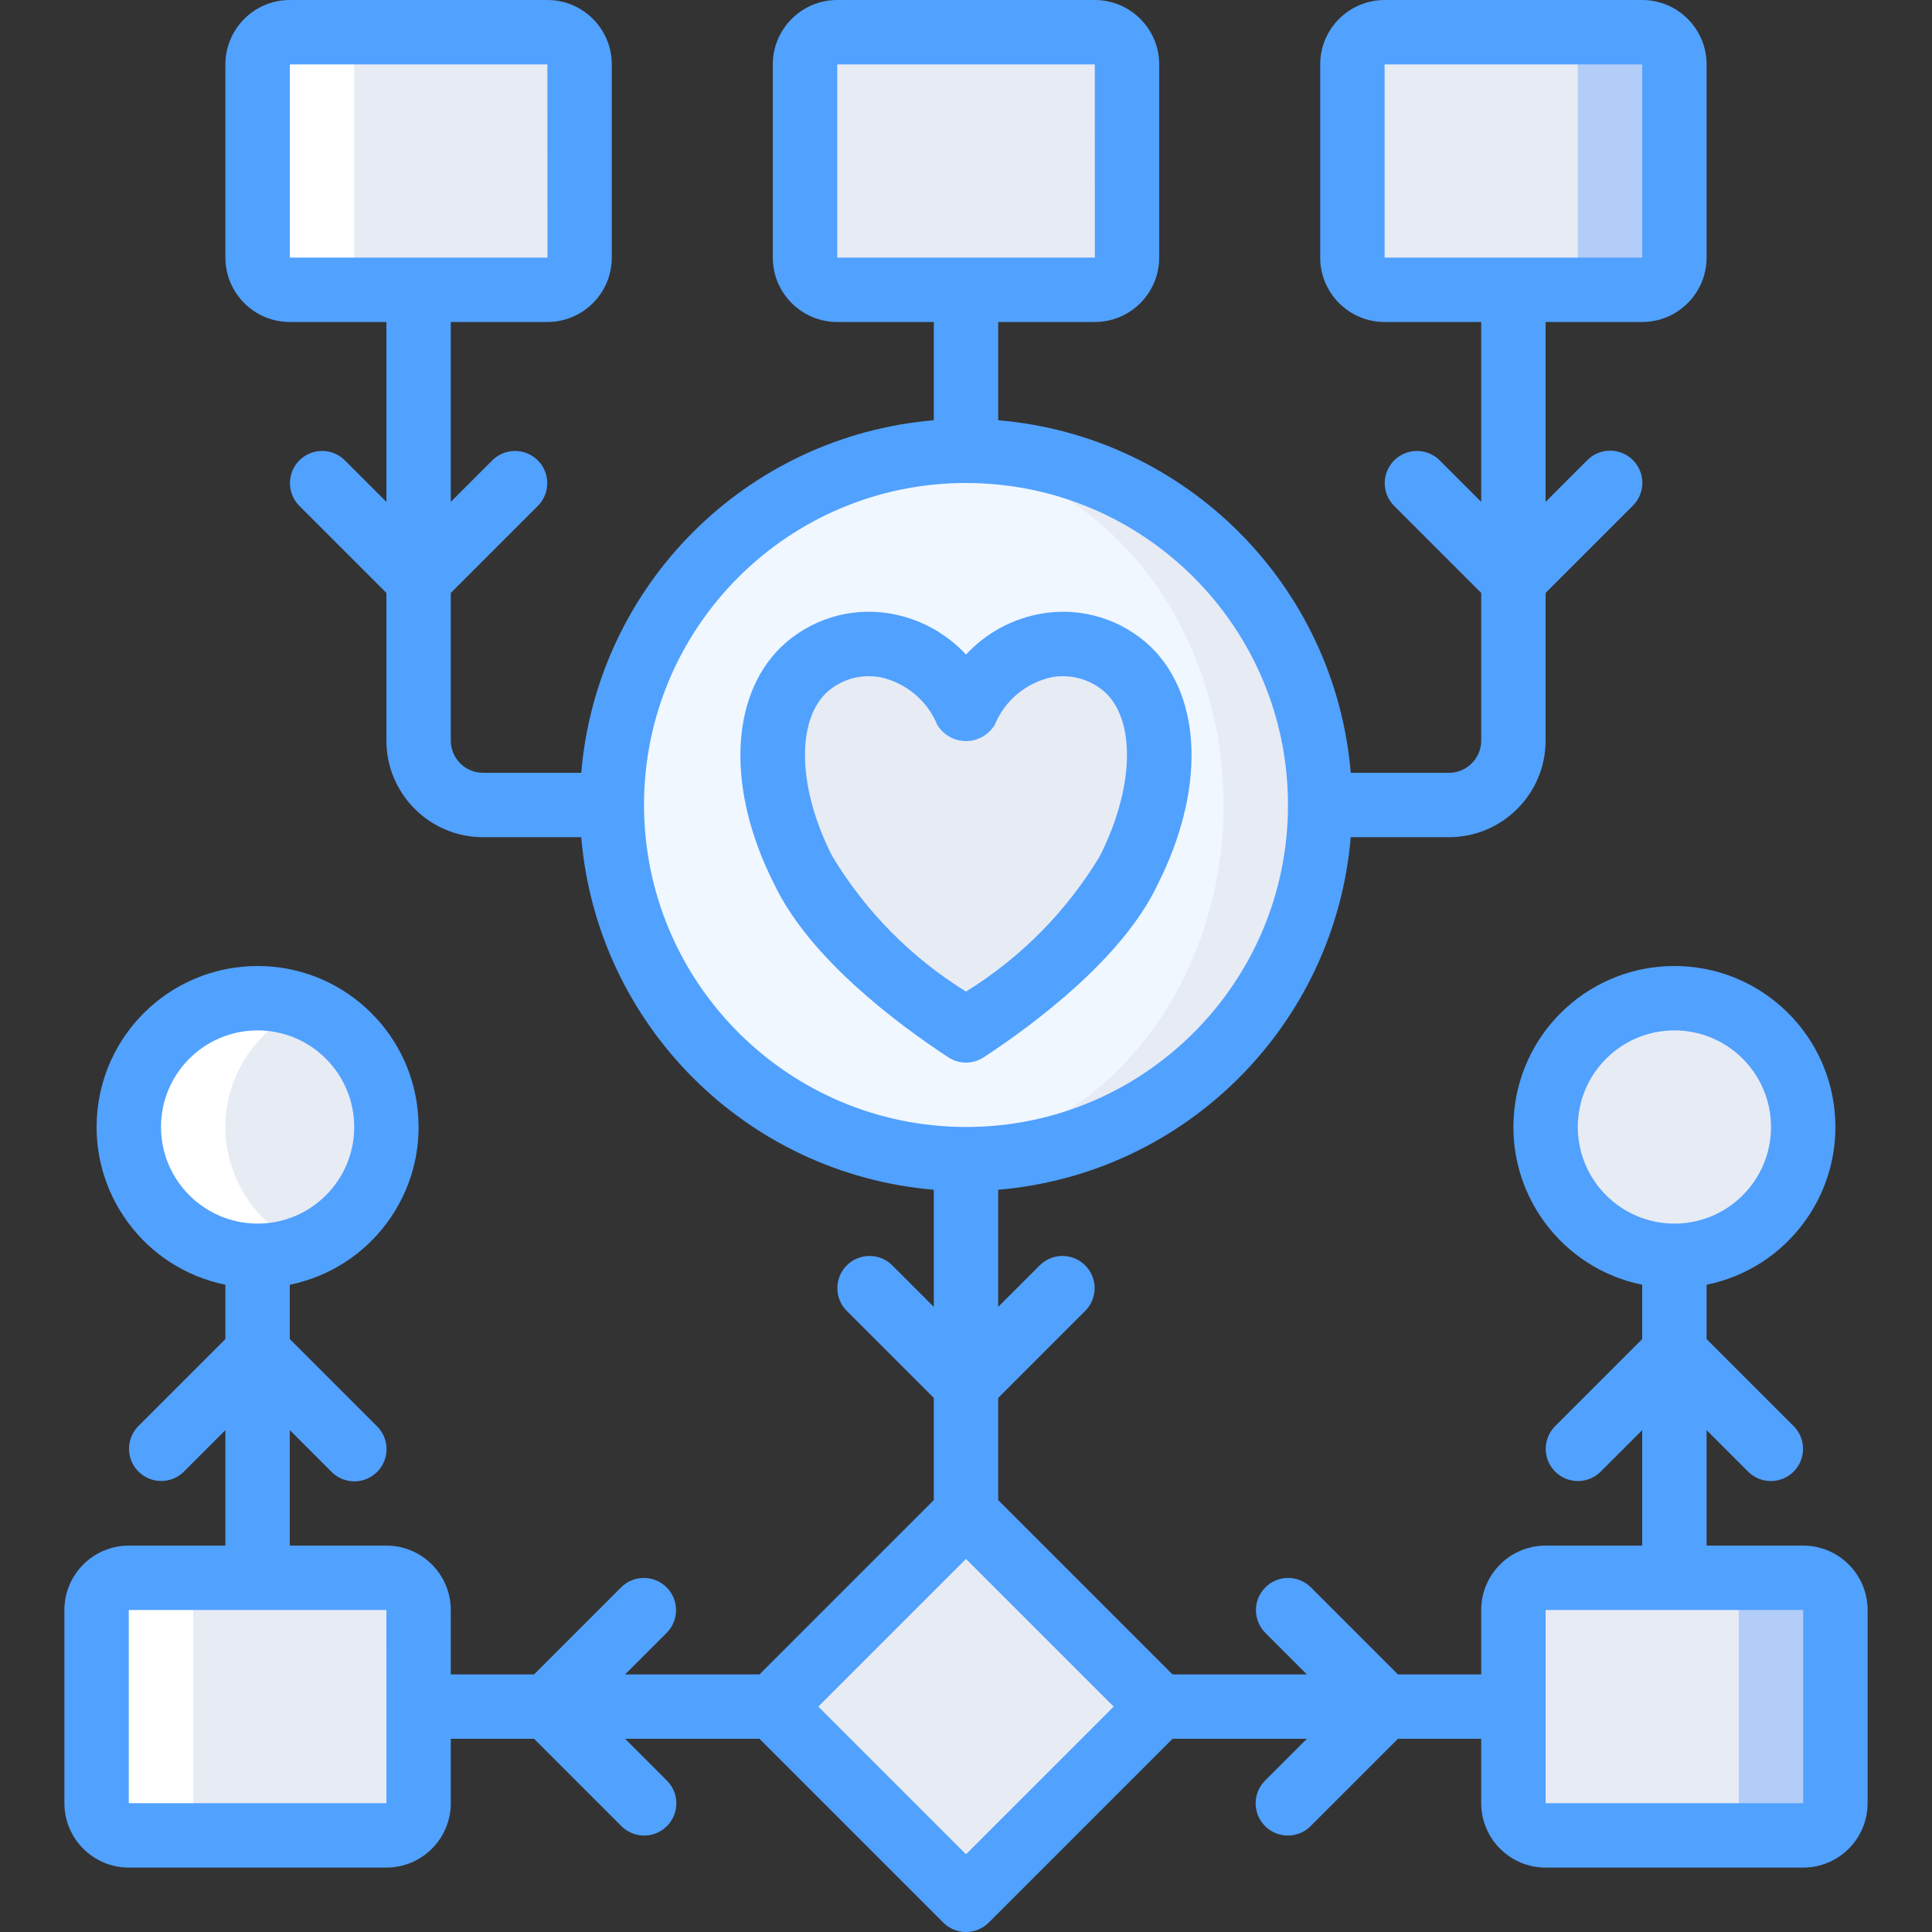 <?xml version="1.0" encoding="iso-8859-1"?>
<!-- Generator: Adobe Illustrator 19.0.0, SVG Export Plug-In . SVG Version: 6.00 Build 0)  -->
<svg version="1.1" id="Capa_1" xmlns="http://www.w3.org/2000/svg" xmlns:xlink="http://www.w3.org/1999/xlink" x="0px" y="0px"
	 viewBox="0 0 512 512" style="enable-background:new 0 0 512 512;" xml:space="preserve">
<rect x="0" y="0" width="512" height="512" fill="#333333" stroke="none"/>
<g>
	<g transform="translate(1 1)">
		<g>
			<path style="fill:#E7EBF4;" d="M348.867,212.333c0.014,24.899-9.871,48.783-27.477,66.389
				c-17.607,17.607-41.49,27.491-66.389,27.477c-4.285,0.033-8.566-0.281-12.8-0.939c-46.449-6.363-81.066-46.045-81.066-92.928
				s34.617-86.565,81.066-92.928c4.234-0.658,8.515-0.972,12.8-0.939c24.899-0.014,48.783,9.871,66.389,27.477
				S348.881,187.434,348.867,212.333z"/>
			<ellipse style="fill:#F0F7FF;" cx="242.2" cy="212.333" rx="81.067" ry="92.928"/>
		</g>
		<g>
			<path style="fill:#E7EBF4;" d="M255,187.236c10.779-21.208,32.337-21.208,43.116-10.604c10.779,10.604,10.779,31.812,0,53.02
				c-7.546,15.906-26.948,31.811-43.116,42.415c-16.168-10.604-35.57-26.51-43.116-42.415c-10.779-21.208-10.779-42.416,0-53.02
				S244.221,166.028,255,187.236z"/>
			<g>
				<path style="fill:#E7EBF4;" d="M75.8,7.533h68.267c4.713,0,8.533,3.821,8.533,8.533v51.2c0,4.713-3.821,8.533-8.533,8.533H75.8
					c-4.713,0-8.533-3.821-8.533-8.533v-51.2C67.267,11.354,71.087,7.533,75.8,7.533z"/>
				<path style="fill:#E7EBF4;" d="M220.867,7.533h68.267c4.713,0,8.533,3.821,8.533,8.533v51.2c0,4.713-3.821,8.533-8.533,8.533
					h-68.267c-4.713,0-8.533-3.821-8.533-8.533v-51.2C212.333,11.354,216.154,7.533,220.867,7.533z"/>
			</g>
		</g>
		<g>
			<path style="fill:#B2CDF8;" d="M365.933,7.533H434.2c4.713,0,8.533,3.821,8.533,8.533v51.2c0,4.713-3.82,8.533-8.533,8.533
				h-68.267c-4.713,0-8.533-3.821-8.533-8.533v-51.2C357.4,11.354,361.22,7.533,365.933,7.533z"/>
			<g>
				
					<rect x="218.797" y="415.045" transform="matrix(-0.707 0.707 -0.707 -0.707 754.392 590.016)" style="fill:#E7EBF4;" width="72.406" height="72.406"/>
				<path style="fill:#E7EBF4;" d="M33.133,417.133H101.4c4.713,0,8.533,3.82,8.533,8.533v51.2c0,4.713-3.821,8.533-8.533,8.533
					H33.133c-4.713,0-8.533-3.82-8.533-8.533v-51.2C24.6,420.954,28.42,417.133,33.133,417.133z"/>
			</g>
			<path style="fill:#B2CDF8;" d="M408.6,417.133h68.267c4.713,0,8.533,3.82,8.533,8.533v51.2c0,4.713-3.821,8.533-8.533,8.533
				H408.6c-4.713,0-8.533-3.82-8.533-8.533v-51.2C400.067,420.954,403.887,417.133,408.6,417.133z"/>
			<g>
				<path style="fill:#E7EBF4;" d="M365.933,7.533H408.6c4.713,0,8.533,3.821,8.533,8.533v51.2c0,4.713-3.821,8.533-8.533,8.533
					h-42.667c-4.713,0-8.533-3.821-8.533-8.533v-51.2C357.4,11.354,361.22,7.533,365.933,7.533z"/>
				<path style="fill:#E7EBF4;" d="M408.6,417.133h42.667c4.713,0,8.533,3.82,8.533,8.533v51.2c0,4.713-3.82,8.533-8.533,8.533
					H408.6c-4.713,0-8.533-3.82-8.533-8.533v-51.2C400.067,420.954,403.887,417.133,408.6,417.133z"/>
				<circle style="fill:#E7EBF4;" cx="67.267" cy="297.667" r="34.133"/>
				<circle style="fill:#E7EBF4;" cx="442.733" cy="297.667" r="34.133"/>
			</g>
			<g>
				<path style="fill:#FFFFFF;" d="M33.133,485.4h25.6c-4.713,0-8.533-3.82-8.533-8.533v-51.2c0-4.713,3.821-8.533,8.533-8.533
					h-25.6c-4.713,0-8.533,3.82-8.533,8.533v51.2C24.6,481.58,28.42,485.4,33.133,485.4z"/>
				<path style="fill:#FFFFFF;" d="M67.267,331.8c4.39-0.008,8.737-0.868,12.8-2.531c-12.891-5.197-21.333-17.703-21.333-31.602
					c0-13.899,8.442-26.405,21.333-31.602c-12.761-5.173-27.381-2.167-37.066,7.62s-12.538,24.438-7.233,37.144
					C41.073,323.535,53.497,331.807,67.267,331.8z"/>
				<path style="fill:#FFFFFF;" d="M75.8,75.8h25.6c-4.713,0-8.533-3.821-8.533-8.533v-51.2c0-4.713,3.821-8.533,8.533-8.533H75.8
					c-4.713,0-8.533,3.821-8.533,8.533v51.2C67.267,71.979,71.087,75.8,75.8,75.8z"/>
			</g>
		</g>
	</g>
	<g>
		<path style="fill:#51A1FF;" d="M34.133,494.933H102.4c9.421-0.011,17.056-7.645,17.067-17.067V460.8h22.067l23.1,23.1
			c2.151,2.178,5.304,3.037,8.262,2.251c2.958-0.786,5.269-3.097,6.055-6.055s-0.073-6.111-2.251-8.262L165.667,460.8h35.6
			l48.7,48.7c1.6,1.601,3.77,2.5,6.033,2.5c2.263,0,4.433-0.899,6.033-2.5l48.7-48.7h35.6L335.3,471.834
			c-2.178,2.151-3.037,5.304-2.251,8.262s3.097,5.269,6.055,6.055c2.958,0.786,6.111-0.073,8.262-2.251l23.1-23.1h22.067v17.067
			c0.011,9.421,7.645,17.056,17.067,17.067h68.267c9.421-0.011,17.056-7.645,17.067-17.067v-51.2
			c-0.011-9.421-7.645-17.056-17.067-17.067h-25.6V379l11.034,11.034c3.338,3.296,8.711,3.279,12.029-0.038
			s3.334-8.691,0.038-12.029l-23.1-23.1v-14.396c21.461-4.381,36.119-24.3,33.917-46.093C483.982,272.585,465.637,256,443.733,256
			c-21.904,0-40.249,16.586-42.451,38.378c-2.201,21.793,12.456,41.712,33.917,46.093v14.396l-23.1,23.1
			c-3.296,3.338-3.28,8.711,0.038,12.029c3.317,3.317,8.69,3.334,12.029,0.038L435.2,379v30.6h-25.6
			c-9.421,0.011-17.056,7.645-17.067,17.067v17.067h-22.067l-23.1-23.1c-3.338-3.296-8.711-3.28-12.029,0.038
			c-3.317,3.317-3.334,8.69-0.038,12.029l11.033,11.034h-35.6l-46.2-46.2v-27.067l23.1-23.1c3.296-3.338,3.28-8.711-0.038-12.029
			c-3.317-3.317-8.69-3.334-12.029-0.038l-11.034,11.033v-31.032c49.75-4.219,89.215-43.684,93.434-93.434H384
			c14.132-0.015,25.585-11.468,25.6-25.6v-39.133l23.1-23.1c2.178-2.151,3.037-5.304,2.251-8.262
			c-0.786-2.958-3.097-5.269-6.055-6.055c-2.958-0.786-6.111,0.073-8.262,2.251L409.6,133V85.333h25.6
			c9.421-0.011,17.056-7.645,17.067-17.067v-51.2C452.256,7.645,444.621,0.011,435.2,0h-68.267
			c-9.421,0.011-17.056,7.645-17.067,17.067v51.2c0.011,9.421,7.645,17.056,17.067,17.067h25.6V133L381.5,121.966
			c-3.338-3.296-8.711-3.279-12.029,0.038c-3.317,3.317-3.334,8.691-0.038,12.029l23.1,23.1v39.133
			c-0.005,4.711-3.822,8.529-8.533,8.533h-26.032c-4.219-49.75-43.684-89.215-93.434-93.434V85.333h25.6
			c9.421-0.011,17.056-7.645,17.067-17.067v-51.2C307.189,7.645,299.554,0.011,290.133,0h-68.267
			c-9.421,0.011-17.056,7.645-17.067,17.067v51.2c0.011,9.421,7.645,17.056,17.067,17.067h25.6v26.032
			c-49.75,4.219-89.215,43.684-93.434,93.434H128c-4.711-0.005-8.529-3.822-8.533-8.533v-39.133l23.1-23.1
			c3.296-3.338,3.28-8.711-0.038-12.029s-8.69-3.334-12.029-0.038L119.467,133V85.333h25.6c9.421-0.011,17.056-7.645,17.067-17.067
			v-51.2C162.122,7.645,154.488,0.011,145.067,0H76.8c-9.421,0.011-17.056,7.645-17.067,17.067v51.2
			c0.011,9.421,7.645,17.056,17.067,17.067h25.6V133l-11.034-11.034c-3.338-3.296-8.711-3.279-12.029,0.038
			c-3.317,3.317-3.334,8.691-0.038,12.029l23.1,23.1v39.133c0.015,14.132,11.468,25.585,25.6,25.6h26.032
			c4.219,49.75,43.684,89.215,93.434,93.434v31.032L236.433,335.3c-3.338-3.296-8.711-3.279-12.029,0.038
			c-3.317,3.317-3.334,8.691-0.038,12.029l23.1,23.1v27.067l-46.2,46.2h-35.6L176.7,432.7c3.296-3.338,3.279-8.711-0.038-12.029
			c-3.317-3.317-8.691-3.334-12.029-0.038l-23.1,23.1h-22.067v-17.067c-0.011-9.421-7.645-17.056-17.067-17.067H76.8V379
			l11.034,11.034c2.151,2.178,5.304,3.037,8.262,2.251c2.958-0.786,5.269-3.097,6.055-6.055s-0.073-6.111-2.251-8.262l-23.1-23.1
			v-14.396c21.461-4.381,36.119-24.3,33.917-46.093C108.516,272.585,90.17,256,68.267,256s-40.249,16.586-42.451,38.378
			c-2.202,21.793,12.456,41.712,33.917,46.093v14.396l-23.1,23.1c-3.281,3.341-3.256,8.701,0.054,12.012
			c3.311,3.311,8.671,3.335,12.012,0.054L59.733,379v30.6h-25.6c-9.421,0.011-17.056,7.645-17.067,17.067v51.2
			C17.077,487.288,24.712,494.923,34.133,494.933z M418.133,298.667c0-14.138,11.462-25.6,25.6-25.6c14.138,0,25.6,11.462,25.6,25.6
			c0,14.138-11.462,25.6-25.6,25.6C429.601,324.251,418.149,312.799,418.133,298.667z M409.6,426.667h68.267v51.2H409.6V426.667z
			 M366.933,17.067H435.2l0.009,51.2h-68.275V17.067z M221.867,17.067h68.267l0.009,51.2h-68.275V17.067z M76.8,17.067h68.267
			l0.009,51.2H76.8V17.067z M170.667,213.333C170.667,166.205,208.872,128,256,128s85.333,38.205,85.333,85.333
			S303.128,298.667,256,298.667C208.894,298.613,170.72,260.439,170.667,213.333z M256,413.133l39.133,39.133L256,491.4
			l-39.133-39.133L256,413.133z M42.667,298.667c0-14.138,11.462-25.6,25.6-25.6s25.6,11.462,25.6,25.6
			c0,14.138-11.462,25.6-25.6,25.6C54.134,324.251,42.682,312.799,42.667,298.667z M34.133,426.667H102.4l0.004,25.579l-0.004,0.021
			l0.004,0.021l0.004,25.579H34.133V426.667z"/>
		<path style="fill:#51A1FF;" d="M260.683,280.2c13.208-8.663,36.775-26.15,46.042-45.683c12.625-24.854,11.992-49.571-1.625-62.967
			c-7.671-7.395-18.39-10.722-28.9-8.971c-7.751,1.298-14.854,5.127-20.2,10.888c-5.349-5.761-12.455-9.589-20.208-10.888
			c-10.508-1.759-21.228,1.569-28.892,8.971c-13.617,13.396-14.25,38.112-1.725,62.758c9.367,19.742,32.933,37.229,46.142,45.892
			C254.16,282.067,257.84,282.067,260.683,280.2z M220.491,226.783c-8.908-17.529-9.575-35.242-1.625-43.067
			c3.091-2.931,7.199-4.548,11.458-4.513c0.913-0.001,1.824,0.073,2.725,0.221c6.909,1.403,12.663,6.158,15.342,12.679
			c1.609,2.665,4.495,4.294,7.608,4.294c3.113,0,5.999-1.629,7.608-4.294c2.677-6.522,8.432-11.279,15.342-12.679
			c5.138-0.849,10.378,0.736,14.183,4.292c7.95,7.825,7.283,25.537-1.725,43.275c-8.793,14.571-20.931,26.838-35.408,35.784
			C241.46,253.785,229.284,241.444,220.491,226.783L220.491,226.783z"/>
	</g>
</g>
<g>
</g>
<g>
</g>
<g>
</g>
<g>
</g>
<g>
</g>
<g>
</g>
<g>
</g>
<g>
</g>
<g>
</g>
<g>
</g>
<g>
</g>
<g>
</g>
<g>
</g>
<g>
</g>
<g>
</g>
</svg>
